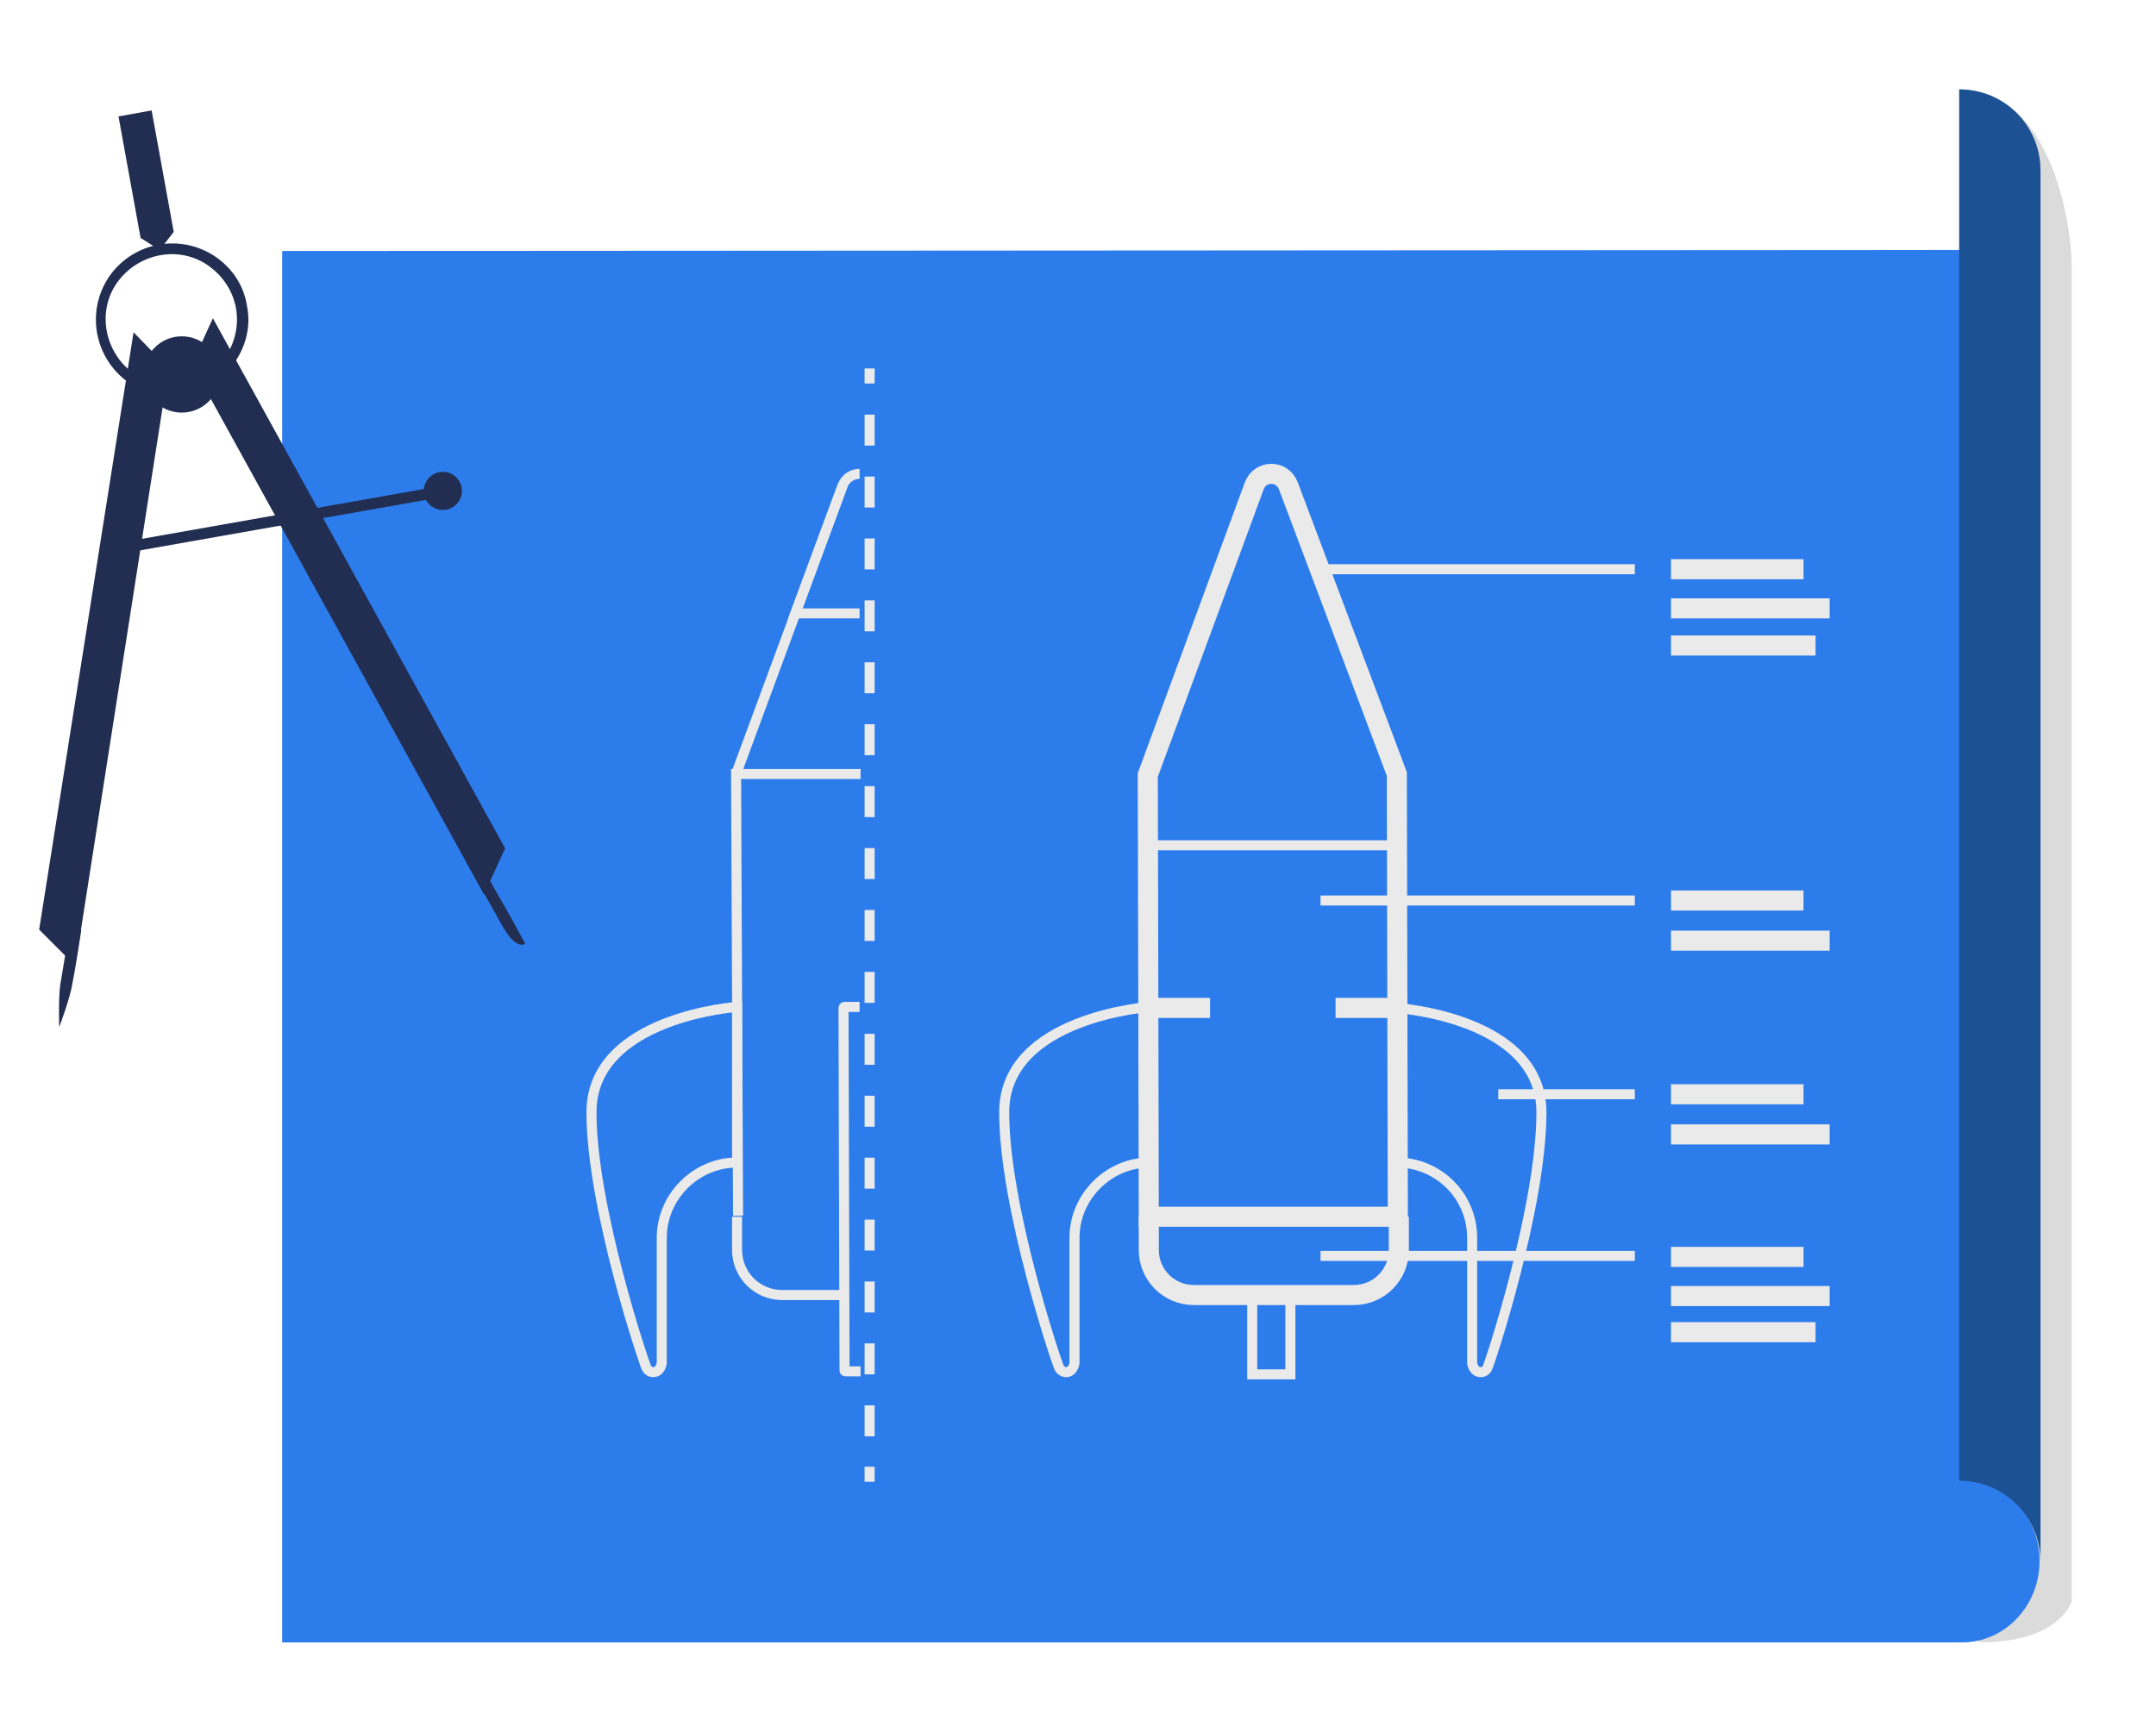 <?xml version="1.0" encoding="utf-8"?>
<!-- Generator: Adobe Illustrator 18.1.1, SVG Export Plug-In . SVG Version: 6.00 Build 0)  -->
<svg version="1.1" id="Capa_1" xmlns="http://www.w3.org/2000/svg" xmlns:xlink="http://www.w3.org/1999/xlink" x="0px" y="0px"
	 viewBox="0 0 214.7 171.3" enable-background="new 0 0 214.7 171.3" xml:space="preserve">
<path opacity="0.7" fill="#CCCCCC" d="M197.1,27l0,136.6c8.1,0,9.2-4.1,9.2-4.1l0-133c0-4.5-2.2-17.6-11.2-17.6L197.1,27z"/>
<path fill="#2C7CEC" d="M28.1,163.6l167.3,0c4.2,0,7.7-3.6,7.7-8.1c0-4.5-3.4-8.1-7.7-8.1l0-122.5L28.1,25L28.1,163.6z"/>
<path fill="#1C5293" d="M195.1,25l0,122.5c4.5,0,8.1,3.6,8.1,8.1l0-138.6c0-4.5-3.6-8.1-8.1-8.1L195.1,25z"/>
<g>
	<polyline fill="none" stroke="#EAEAEA" stroke-miterlimit="10" points="85.7,77.1 73.3,77.1 73.5,121.1 	"/>
	<path fill="none" stroke="#EAEAEA" stroke-miterlimit="10" d="M85.7,77.1"/>
	<path fill="none" stroke="#EAEAEA" stroke-miterlimit="10" d="M85.6,47.2c-0.7,0-1.4,0.4-1.7,1.2L73.3,77.1"/>
	<polyline fill="none" stroke="#EAEAEA" stroke-miterlimit="10" points="83.9,48.4 79.2,61.1 85.6,61.1 	"/>
	<path fill="none" stroke="#EAEAEA" stroke-miterlimit="10" d="M73.4,115.8c-4.1,0-7.5,3.4-7.5,7.5l0,12.5c0,0-0.1,0.6-0.5,0.8
		c-0.5,0.2-0.8,0-1-0.3c-0.2-0.3-5.5-16-5.5-25.5s14.5-10.5,14.5-10.5L73.4,115.8z"/>
	<path fill="none" stroke="#EAEAEA" stroke-miterlimit="10" d="M84.3,129h-6.4c-2.5,0-4.5-2-4.5-4.5v-3.3"/>
	<path fill="none" stroke="#EAEAEA" stroke-miterlimit="10" d="M85.7,136.6l-1.5,0c0,0-0.1,0-0.1-0.1L84,100.4c0,0,0-0.1,0.1-0.1
		l1.5,0"/>
</g>
<g>
	<g>
		<line fill="none" stroke="#EAEAEA" stroke-miterlimit="10" x1="86.6" y1="36.7" x2="86.6" y2="38.2"/>
		
			<line fill="none" stroke="#EAEAEA" stroke-miterlimit="10" stroke-dasharray="3.084,3.084" x1="86.6" y1="41.3" x2="86.6" y2="144.6"/>
		<line fill="none" stroke="#EAEAEA" stroke-miterlimit="10" x1="86.6" y1="146.1" x2="86.6" y2="147.6"/>
	</g>
</g>
<path fill="none" stroke="#EAEAEA" stroke-width="2" stroke-miterlimit="10" d="M139.1,77.1l-10.8-28.7c-0.3-0.8-1-1.2-1.7-1.2l0,0
	c-0.7,0-1.4,0.4-1.7,1.2l-10.6,28.8c0,0,0.1,44,0.1,44l12.4,0l12.4,0L139.1,77.1z"/>
<path fill="none" stroke="#EAEAEA" stroke-miterlimit="10" d="M114.5,115.8c-4.1,0-7.5,3.4-7.5,7.5l0,12.5c0,0-0.1,0.6-0.5,0.8
	s-0.8,0-1-0.3c-0.2-0.3-5.5-16-5.5-25.5s14.5-10.5,14.5-10.5L114.5,115.8z"/>
<path fill="none" stroke="#EAEAEA" stroke-miterlimit="10" d="M139.1,115.8c4.1,0,7.5,3.3,7.5,7.5l0,12.5c0,0,0.1,0.6,0.5,0.8
	c0.5,0.2,0.8,0,1-0.3c0.2-0.3,5.4-16,5.4-25.5s-14.5-10.4-14.5-10.4L139.1,115.8z"/>
<path fill="none" stroke="#EAEAEA" stroke-width="2" stroke-miterlimit="10" d="M139.3,121.2v3.3c0,2.5-2,4.5-4.5,4.5h-15.9
	c-2.5,0-4.5-2-4.5-4.5v-3.3"/>
<line fill="none" stroke="#EAEAEA" stroke-miterlimit="10" x1="114.4" y1="84.2" x2="139.3" y2="84.2"/>
<line fill="none" stroke="#EAEAEA" stroke-width="2" stroke-miterlimit="10" x1="114.4" y1="100.4" x2="120.5" y2="100.4"/>
<line fill="none" stroke="#EAEAEA" stroke-width="2" stroke-miterlimit="10" x1="166.4" y1="56.7" x2="179.6" y2="56.7"/>
<line fill="none" stroke="#EAEAEA" stroke-width="2" stroke-miterlimit="10" x1="166.4" y1="60.6" x2="182.2" y2="60.6"/>
<line fill="none" stroke="#EAEAEA" stroke-width="2" stroke-miterlimit="10" x1="166.4" y1="64.3" x2="180.8" y2="64.3"/>
<line fill="none" stroke="#EAEAEA" stroke-width="2" stroke-miterlimit="10" x1="166.4" y1="89.7" x2="179.6" y2="89.7"/>
<line fill="none" stroke="#EAEAEA" stroke-width="2" stroke-miterlimit="10" x1="166.4" y1="93.7" x2="182.2" y2="93.7"/>
<line fill="none" stroke="#EAEAEA" stroke-width="2" stroke-miterlimit="10" x1="166.4" y1="109" x2="179.6" y2="109"/>
<line fill="none" stroke="#EAEAEA" stroke-width="2" stroke-miterlimit="10" x1="166.4" y1="113" x2="182.2" y2="113"/>
<line fill="none" stroke="#EAEAEA" stroke-width="2" stroke-miterlimit="10" x1="166.4" y1="125.2" x2="179.6" y2="125.2"/>
<line fill="none" stroke="#EAEAEA" stroke-width="2" stroke-miterlimit="10" x1="166.4" y1="129.1" x2="182.2" y2="129.1"/>
<line fill="none" stroke="#EAEAEA" stroke-width="2" stroke-miterlimit="10" x1="166.4" y1="132.7" x2="180.8" y2="132.7"/>
<line fill="none" stroke="#EAEAEA" stroke-width="2" stroke-miterlimit="10" x1="133" y1="100.4" x2="139.1" y2="100.4"/>
<rect x="124.7" y="129" fill="none" stroke="#EAEAEA" stroke-miterlimit="10" width="3.8" height="7.9"/>
<line fill="none" stroke="#EAEAEA" stroke-miterlimit="10" x1="131.5" y1="56.7" x2="162.8" y2="56.7"/>
<line fill="none" stroke="#EAEAEA" stroke-miterlimit="10" x1="131.5" y1="89.7" x2="162.8" y2="89.7"/>
<line fill="none" stroke="#EAEAEA" stroke-miterlimit="10" x1="149.2" y1="109" x2="162.8" y2="109"/>
<line fill="none" stroke="#EAEAEA" stroke-miterlimit="10" x1="131.5" y1="125.1" x2="162.8" y2="125.1"/>
<g>
	<g>
		<g>
			<g>
				<g>
					<g>
						<polygon fill="#222E51" points="16.8,36.7 7.5,96.2 3.9,92.6 13.3,33.1 						"/>
					</g>
					<g>
						<path fill="#222E51" d="M8.1,92.6c0,0-0.6,4-0.9,5.4c-0.2,1.4-1.3,4.3-1.3,4.3S5.8,99.5,6,98.1c0.2-1.2,0.9-5.4,0.9-5.4
							L8.1,92.6z"/>
					</g>
				</g>
			</g>
			<g>
				<g>
					<g>
						<polygon fill="#222E51" points="19.1,36.3 48.2,89.1 50.3,84.5 21.2,31.7 						"/>
					</g>
					<g>
						<path fill="#222E51" d="M47.5,85.4c0,0,2,3.6,2.7,4.8s2.1,3.8,2.1,3.8s-0.9,0.8-2.4-2c-0.6-1.1-3.5-6.2-3.5-6.2L47.5,85.4z"/>
					</g>
				</g>
			</g>
		</g>
		<g>
			<path fill="#222E51" d="M12.8,38.1c-3.4-2.4-4.3-7.1-1.9-10.6c2.4-3.4,7.1-4.3,10.6-1.9c1.7,1.2,2.8,2.9,3.1,4.9
				c0.4,2-0.1,4-1.3,5.7l-0.9-0.6c1-1.4,1.4-3.2,1.1-4.9c-0.3-1.7-1.3-3.2-2.7-4.2c-2.9-2.1-7-1.3-9.1,1.6c-2.1,2.9-1.3,7,1.6,9.1
				L12.8,38.1z"/>
		</g>
		<g>
			<circle fill="#222E51" cx="18.1" cy="37.3" r="3.8"/>
		</g>
		<g>
			<circle fill="#222E51" cx="44.1" cy="48.9" r="1.9"/>
		</g>
		<g>
			
				<rect x="27.8" y="35.7" transform="matrix(0.174 0.985 -0.985 0.174 74.254 14.815)" fill="#222E51" width="1.1" height="31.9"/>
		</g>
		<g>
			<polygon fill="#222E51" points="17.3,23.1 15.9,24.9 14,23.7 11.8,11.6 15.1,11 			"/>
		</g>
	</g>
</g>
</svg>
